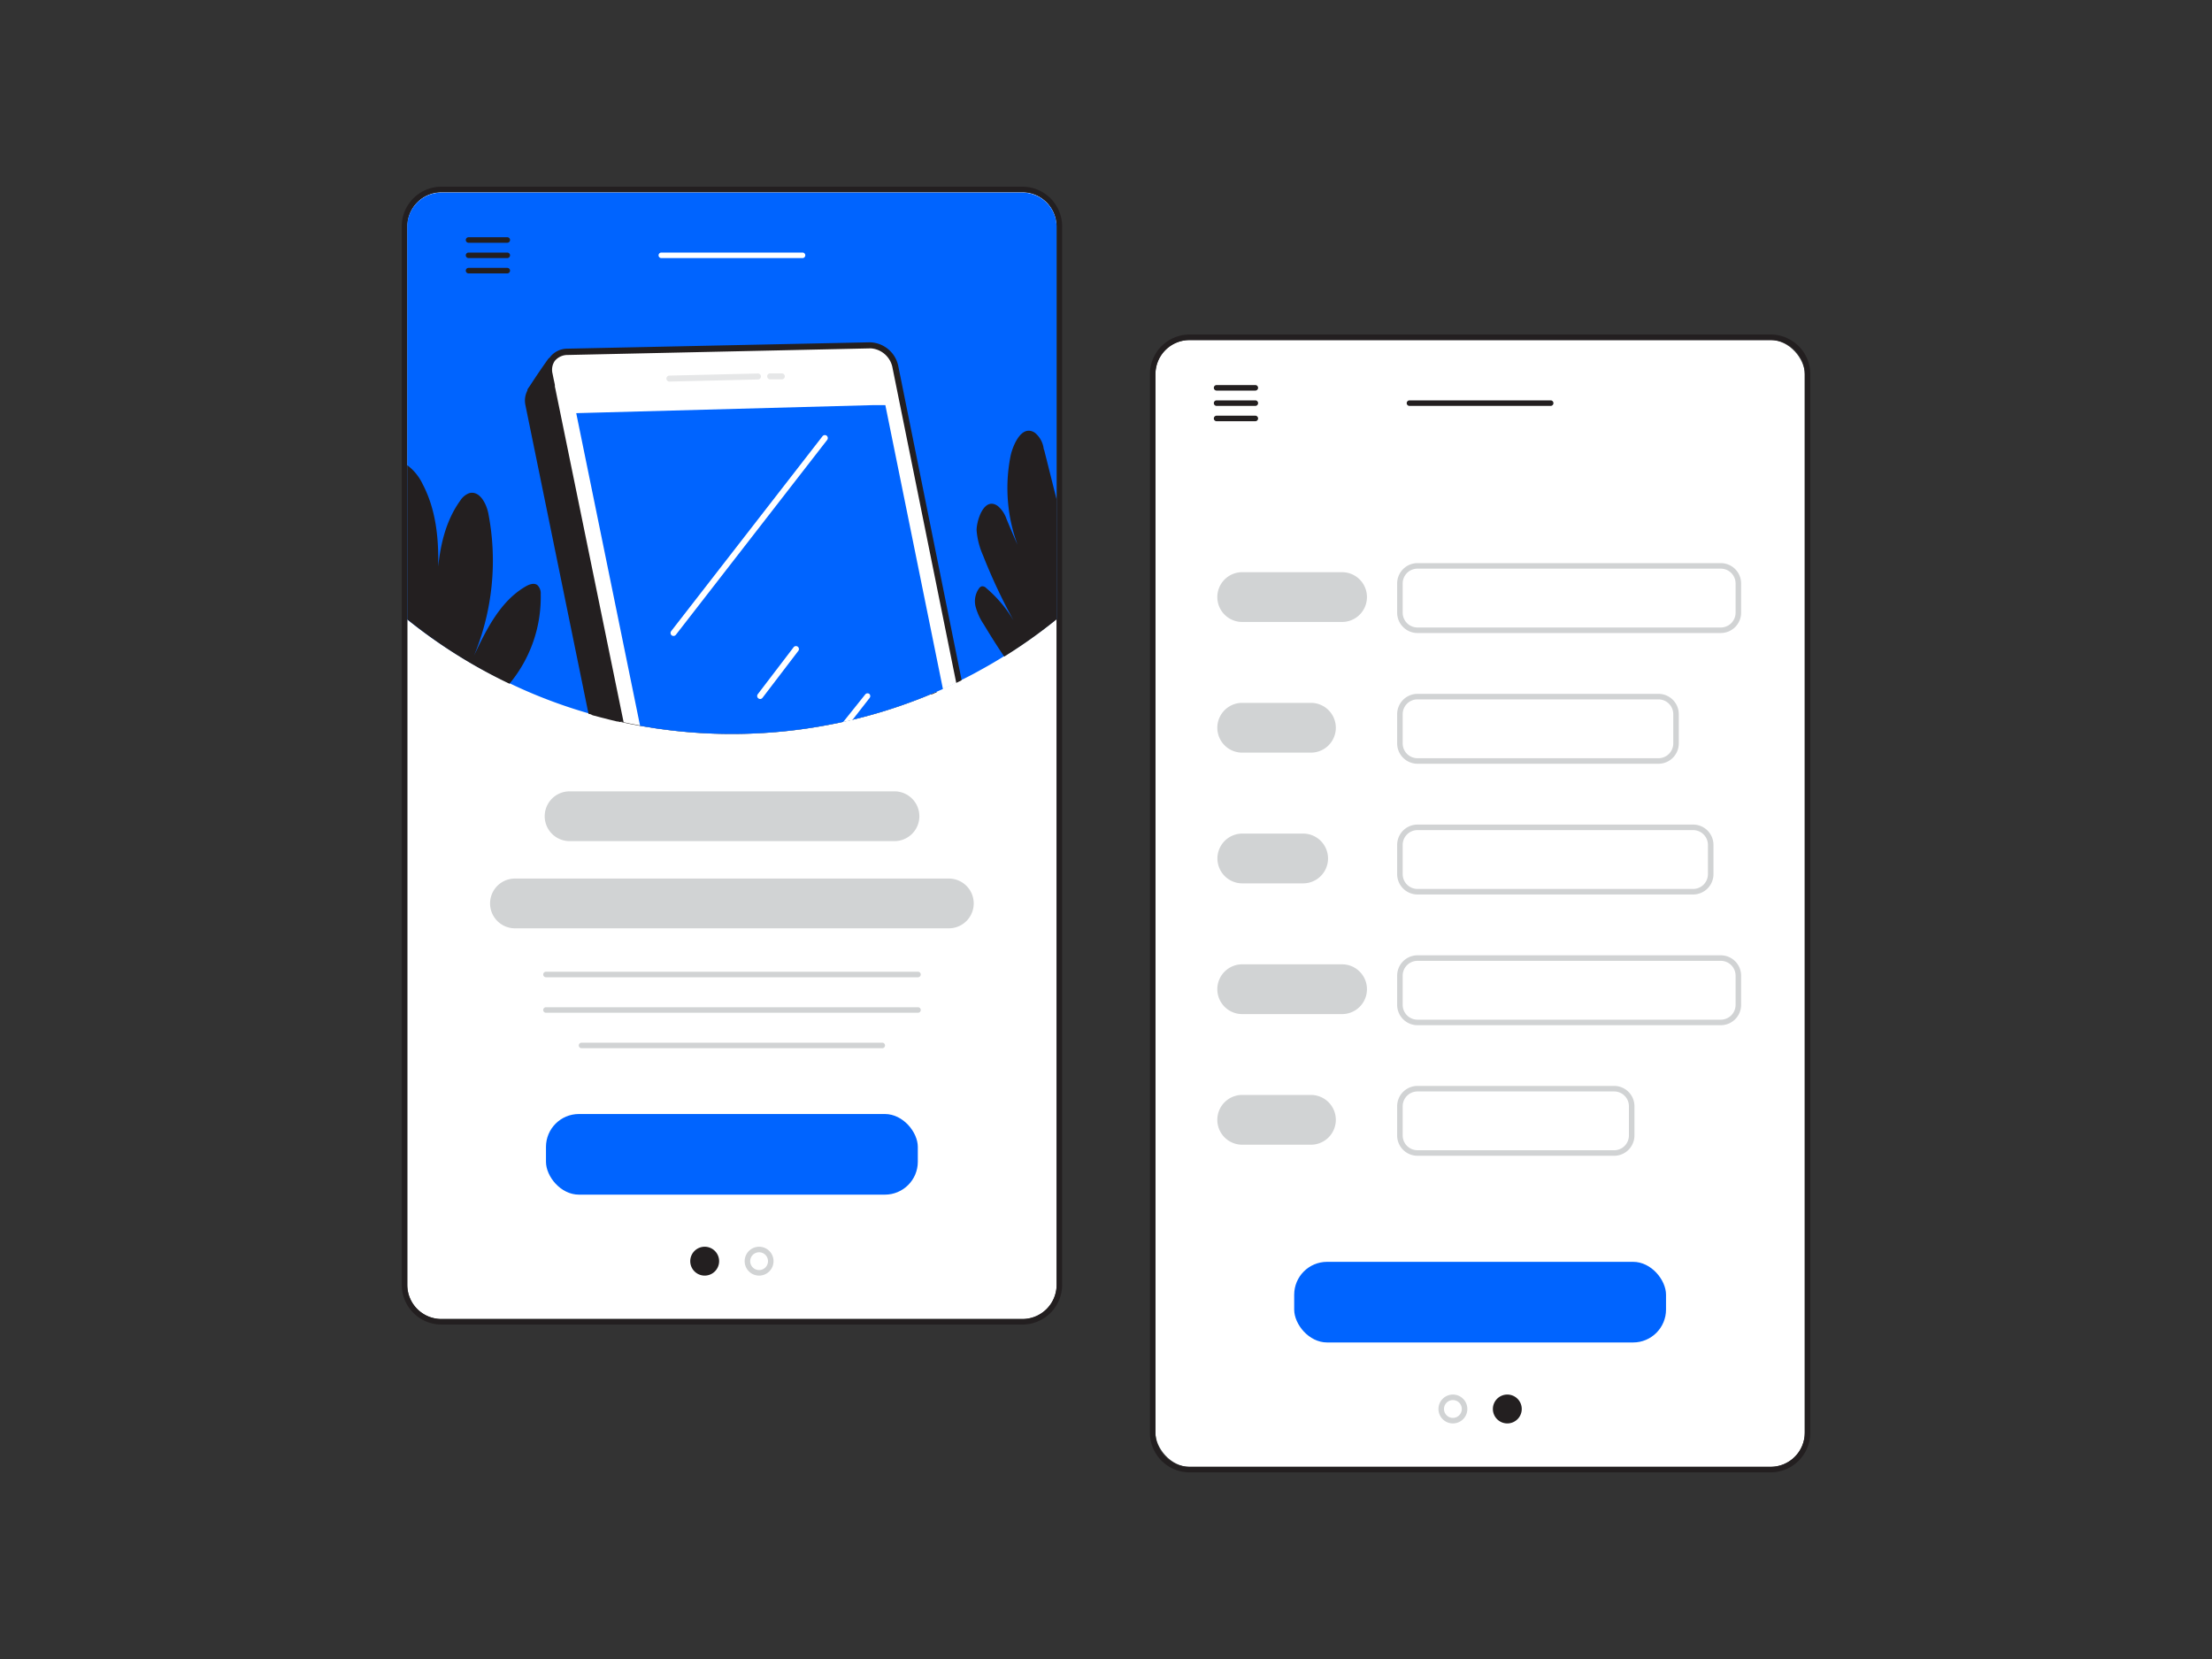 <svg xmlns="http://www.w3.org/2000/svg" viewBox="0 0 400 300"><rect x="0" y="0" width="400" height="300" fill="#333333" stroke="none"/><g id="_247_landing_page_flatline" data-name="#247_landing_page_flatline"><path d="M191.07,40.93V232.35a6.18,6.18,0,0,1-6.18,6.17H79.82a6.17,6.17,0,0,1-6.17-6.17V40.93a6.17,6.17,0,0,1,6.17-6.17H184.89A6.18,6.18,0,0,1,191.07,40.93Z" fill="#fff"/><path d="M184.89,34.76a6.18,6.18,0,0,1,6.18,6.17V232.35a6.18,6.18,0,0,1-6.18,6.17H79.82a6.17,6.17,0,0,1-6.17-6.17V40.93a6.17,6.17,0,0,1,6.17-6.17H184.89m0-1H79.82a7.17,7.17,0,0,0-7.17,7.17V232.35a7.18,7.18,0,0,0,7.17,7.17H184.89a7.19,7.19,0,0,0,7.18-7.17V40.93a7.18,7.18,0,0,0-7.18-7.17Z" fill="#231f20"/><path d="M191.06,40.92v71a92.07,92.07,0,0,1-9.21,6.57l-.26.16c-1.38.86-2.79,1.69-4.22,2.47-1.13.64-2.28,1.24-3.44,1.81l-.05,0-.45.23h0l-.48.23c-.76.37-1.52.72-2.29,1.07l-.12,0-.33.15-.44.19-.15.07-.17.07-.11.05-.2.08-.2.08c-.09,0-.19.08-.28.12l-.22.09c-.4.18-.79.34-1.19.5l-.94.37-.44.17-.44.17a92.34,92.34,0,0,1-11.26,3.46l-1.68.38-.5.11c-.49.11-1,.21-1.48.3a93.36,93.36,0,0,1-18.13,1.77,92.91,92.91,0,0,1-12.89-.89c-.6-.08-1.2-.16-1.79-.27l-.83-.13-.5-.08-.51-.09h-.08l-1-.19-.56-.11a5.41,5.41,0,0,1-.58-.12l-.83-.17-.49-.11-.08,0c-.15,0-.3-.06-.44-.09l-.15,0a2.22,2.22,0,0,1-.37-.09c-.54-.12-1.08-.25-1.61-.4l-.58-.14-.59-.15-.87-.24-.59-.16-.59-.16a91.56,91.56,0,0,1-14.28-5.43A93,93,0,0,1,73.64,112v-71a6.17,6.17,0,0,1,6.17-6.17H184.88A6.18,6.18,0,0,1,191.06,40.92Z" fill="#0064ff"/><path d="M91.73,43.9h-7a.5.5,0,0,1-.5-.5.51.51,0,0,1,.5-.5h7a.5.5,0,0,1,.5.5A.5.5,0,0,1,91.73,43.9Z" fill="#231f20"/><path d="M91.73,46.67h-7a.5.5,0,0,1,0-1h7a.5.5,0,0,1,0,1Z" fill="#231f20"/><path d="M91.73,49.44h-7a.5.5,0,0,1,0-1h7a.5.5,0,1,1,0,1Z" fill="#231f20"/><path d="M161.73,152.1H103a4.5,4.5,0,1,1,0-9h58.75a4.5,4.5,0,0,1,0,9Z" fill="#d1d3d4"/><path d="M171.58,167.87H93.12a4.5,4.5,0,0,1,0-9h78.46a4.5,4.5,0,1,1,0,9Z" fill="#d1d3d4"/><path d="M166,176.72H98.73a.5.5,0,0,1-.5-.5.5.5,0,0,1,.5-.5H166a.5.5,0,0,1,.5.5A.5.5,0,0,1,166,176.72Z" fill="#d1d3d4"/><path d="M166,183.14H98.73a.5.5,0,0,1-.5-.5.5.5,0,0,1,.5-.5H166a.5.5,0,0,1,.5.5A.5.5,0,0,1,166,183.14Z" fill="#d1d3d4"/><path d="M159.54,189.55H105.16a.5.5,0,0,1-.5-.5.5.5,0,0,1,.5-.5h54.38a.5.5,0,0,1,.5.5A.5.5,0,0,1,159.54,189.55Z" fill="#d1d3d4"/><rect x="98.73" y="201.45" width="67.24" height="14.58" rx="5.95" fill="#0064ff"/><circle cx="127.43" cy="228.06" r="2.11" fill="#231f20"/><path d="M127.43,230.67a2.61,2.61,0,1,1,2.61-2.61A2.61,2.61,0,0,1,127.43,230.67Zm0-4.22a1.61,1.61,0,1,0,1.61,1.61A1.61,1.61,0,0,0,127.43,226.45Z" fill="#231f20"/><path d="M137.27,230.67a2.61,2.61,0,1,1,2.61-2.61A2.61,2.61,0,0,1,137.27,230.67Zm0-4.22a1.61,1.61,0,1,0,1.61,1.61A1.61,1.61,0,0,0,137.27,226.45Z" fill="#d1d3d4"/><path d="M145.12,46.67H119.59a.5.5,0,0,1,0-1h25.53a.5.5,0,0,1,0,1Z" fill="#fff"/><path d="M95.86,70.74s1.44-2.33,3.73-5.52c0,0,6.33,5.35,6.29,5.07S95.86,70.74,95.86,70.74Z" fill="#231f20"/><path d="M106,69.77c-.08,0-.23-.16-.43-.29s-.41-.33-.68-.53l-.63-.53c-1.1-.9-2.55-2.08-3.93-3.26l-.4-.33,0,0a.5.5,0,0,0-.41-.11.25.25,0,0,0-.16,0,.54.54,0,0,0-.21.16c-1.68,2.35-2.92,4.25-3.44,5.08l0,0a0,0,0,0,1,0,0,1.64,1.64,0,0,0-.17.26s-.07.1-.12.16a1.17,1.17,0,0,0,0,.11.62.62,0,0,0,.07.44.57.57,0,0,0,.42.26h.08l.3,0L99.49,71l.54,0a5,5,0,0,1,.54,0c2.57-.16,4.67-.26,5.11-.2a.41.41,0,0,0,.46,0,.53.53,0,0,0,.27-.56C106.39,70,106.37,69.87,106,69.77Zm-6.22.14-.55,0-2.09.16h-.28c.14-.21.29-.46.48-.73s.31-.47.49-.74l.89-1.32.52-.74c.14-.19.28-.38.41-.58l.2.15,2.73,2.31.63.5.65.54.24.19c-.87,0-2.09.08-3.79.19Z" fill="#231f20"/><path d="M168.91,125.28c-.09,0-.19.08-.28.12l-.22.09c-.4.18-.79.34-1.19.5l-.94.37-.44.17-.44.17a92.34,92.34,0,0,1-11.26,3.46l-1.68.38-.5.11c-.49.11-1,.21-1.48.3a93.36,93.36,0,0,1-18.13,1.77,92.91,92.91,0,0,1-12.89-.89c-.6-.08-1.2-.16-1.79-.27l-.83-.13-.5-.08-.51-.09h-.08l-1-.19-.56-.11a5.41,5.41,0,0,1-.58-.12l-.83-.17-.49-.11-.08,0c-.15,0-.3-.06-.44-.09l-.15,0a2.22,2.22,0,0,1-.37-.09c-.54-.12-1.08-.25-1.61-.4l-.58-.14-.59-.15-.87-.24-.59-.16L95.53,73.09a3.54,3.54,0,0,1,.11-1.87,5,5,0,0,1,.21-.48h0a.21.21,0,0,1,0-.06L96,70.5h0a3.17,3.17,0,0,1,1.37-1.1,3.68,3.68,0,0,1,1.47-.32h1.34l3.06-.08h1.68l15.64-.34h0l17-.35h0l1.2,0,3.12-.06h0l11.54-.25a4.82,4.82,0,0,1,4.62,3.74l.33,1.59Z" fill="#231f20"/><path d="M158.94,73.23l-.35-1.68a5.35,5.35,0,0,0-5.17-4.16l-11.66.24-2.89.08h0l-1.42,0h0l-16.68.34h0l-16.44.34-.82,0h0l-.84,0-2.55,0H98.82a4.35,4.35,0,0,0-1,.11A3.85,3.85,0,0,0,97,69a3.65,3.65,0,0,0-1.29,1l0,0a0,0,0,0,1,0,0,1.64,1.64,0,0,0-.17.26s-.07.1-.12.16a1.17,1.17,0,0,0,0,.11A3.91,3.91,0,0,0,95,73.2l11.42,55.87.59.16.59.16L96.05,73a3,3,0,0,1,.15-1.73,2.49,2.49,0,0,1,.33-.57,0,0,0,0,0,0,0l0,0a2.1,2.1,0,0,1,.61-.54,3,3,0,0,1,1.67-.5h.36l.54,0h.55l3.6-.08.86,0h.85l47.85-1a1.41,1.41,0,0,1,.29,0,4.27,4.27,0,0,1,3.8,3.3l.3,1.49,10.57,52.23.22-.09c.09,0,.19-.07.28-.12l.2-.08.2-.08.11-.05Z" fill="#231f20"/><path d="M173.43,123.23h0l-.48.23c-.76.37-1.52.72-2.29,1.07l-.12,0-.33.15-.44.19-.15.07-.17.07-.11.05-.2.08-.2.08c-.09,0-.19.08-.28.12l-.22.09c-.4.18-.79.34-1.19.5l-.94.37-.44.17-.44.17a92.34,92.34,0,0,1-11.26,3.46l-1.68.38-.5.11c-.49.11-1,.21-1.48.3a93.36,93.36,0,0,1-18.13,1.77,92.91,92.91,0,0,1-12.89-.89c-.6-.08-1.2-.16-1.79-.27l-.83-.13-.5-.08-.51-.09h-.08l-1-.19-.56-.11a5.41,5.41,0,0,1-.58-.12l-.83-.17-.49-.11-.08,0L100,71l-.11-.54h0l-.11-.55-.07-.31-.11-.54-.11-.54-.18-.91a3,3,0,0,1-.07-1,3.5,3.5,0,0,1,.37-1.3,0,0,0,0,1,0,0,2.39,2.39,0,0,1,.31-.45,3.44,3.44,0,0,1,2.68-1.25l54.6-1.14a4.8,4.8,0,0,1,4.63,3.73Z" fill="#fff"/><path d="M162.41,66.06a5.37,5.37,0,0,0-5.18-4.16l-54.6,1.15a4,4,0,0,0-3.11,1.45c-.06.08-.11.16-.16.24a3.71,3.71,0,0,0-.61,2.59,1.85,1.85,0,0,0,.06.39l.17.81.1.53.12.56.06.33.11.54h0l.12.54,12.12,59.37.15,0c.14,0,.29.07.44.09l.08,0,.49.11L100.57,71l-.11-.55-.12-.54,0-.3-.11-.54-.12-.54-.2-1a2.88,2.88,0,0,1,0-1.34,2.25,2.25,0,0,1,.19-.53,1.93,1.93,0,0,1,.29-.47,3,3,0,0,1,2.3-1L157.26,63c.09,0,.18,0,.28,0a4.3,4.3,0,0,1,3.81,3.29l11.57,57.2.48-.23h0l.45-.23.05,0Z" fill="#231f20"/><path d="M170.51,124.59l-.33.15-.44.19-.15.07-.17.07-.11.05-.2.08-.2.08c-.09,0-.19.08-.28.12l-.22.09c-.4.18-.79.34-1.19.5l-.94.37-.44.17-.44.17a92.34,92.34,0,0,1-11.26,3.46l-1.68.38-.5.11c-.49.11-1,.21-1.48.3a93.36,93.36,0,0,1-18.13,1.77,92.91,92.91,0,0,1-12.89-.89c-.6-.08-1.2-.16-1.79-.27l-.83-.13-.5-.08-.51-.09h-.08L104.2,74.71l53.64-1.45h.55l.55,0,1.16,0Z" fill="#0064ff"/><path d="M121.05,69a.54.54,0,0,1,0-1.08l16-.38a.54.54,0,0,1,.55.53.54.54,0,0,1-.53.55l-16,.38Z" fill="#e6e7e8"/><path d="M139.24,68.6a.55.55,0,0,1-.51-.53.54.54,0,0,1,.53-.55l2.11,0a.54.54,0,0,1,.55.52.54.54,0,0,1-.52.56l-2.12,0Z" fill="#e6e7e8"/><path d="M121.76,115a.58.58,0,0,1-.3-.11.55.55,0,0,1-.09-.76l27.36-35.24a.54.54,0,0,1,.76-.1.55.55,0,0,1,.09.76l-27.36,35.24A.54.54,0,0,1,121.76,115Z" fill="#fff"/><path d="M157.26,126.2l-3.12,4-1.68.38,4-5a.53.53,0,0,1,.75-.09A.54.54,0,0,1,157.26,126.2Z" fill="#fff"/><path d="M137.43,126.4a.61.61,0,0,1-.29-.11.54.54,0,0,1-.11-.76l6.45-8.45a.54.54,0,1,1,.85.66l-6.44,8.44A.54.54,0,0,1,137.43,126.4Z" fill="#fff"/><path d="M92.13,123.64A93,93,0,0,1,73.64,112V84.12a9.11,9.11,0,0,1,2.78,3.41c2.39,4.55,2.93,9.71,2.82,14.91.46-4.31,1.5-8.48,4-11.93a3.26,3.26,0,0,1,1.61-1.33c1.83-.52,3.09,1.81,3.46,3.68a44.93,44.93,0,0,1-2.58,25.67c2.25-4.77,4.76-9.83,9.32-12.48.65-.38,1.51-.7,2.12-.25a2.06,2.06,0,0,1,.61,1.62A24.49,24.49,0,0,1,92.13,123.64Z" fill="#231f20"/><path d="M191.06,90.29V112a92.07,92.07,0,0,1-9.21,6.57l-.26.16c-1.28-1.89-2.5-3.83-3.67-5.78a10.79,10.79,0,0,1-1.49-3.21,4,4,0,0,1,.63-3.37.82.82,0,0,1,.51-.35,1,1,0,0,1,.79.34,23.17,23.17,0,0,1,4.94,5.87,101.89,101.89,0,0,1-5.53-11.78,13.82,13.82,0,0,1-1.17-4.57c0-1.76,1.35-6.15,3.84-4.37A5.24,5.24,0,0,1,182,93.83c.65,1.56,1.3,3.13,2,4.68a29.74,29.74,0,0,1-1.27-16c.32-1.63,1.89-5.87,4.39-4.27A4.44,4.44,0,0,1,188.71,81c0,.17.09.33.14.49C189.59,84.42,190.32,87.36,191.06,90.29Z" fill="#231f20"/><rect x="208.94" y="61.49" width="117.42" height="203.76" rx="6.17" fill="#fff"/><path d="M320.19,61.49a6.17,6.17,0,0,1,6.17,6.17V259.08a6.18,6.18,0,0,1-6.17,6.17H215.11a6.17,6.17,0,0,1-6.17-6.17V67.66a6.17,6.17,0,0,1,6.17-6.17H320.19m0-1H215.11a7.18,7.18,0,0,0-7.17,7.17V259.08a7.18,7.18,0,0,0,7.17,7.17H320.19a7.18,7.18,0,0,0,7.17-7.17V67.66a7.18,7.18,0,0,0-7.17-7.17Z" fill="#231f20"/><path d="M227,70.63h-7a.5.5,0,0,1-.5-.5.5.5,0,0,1,.5-.5h7a.5.5,0,0,1,.5.5A.5.5,0,0,1,227,70.63Z" fill="#231f20"/><path d="M227,73.4h-7a.5.5,0,0,1-.5-.5.5.5,0,0,1,.5-.5h7a.5.5,0,0,1,.5.5A.5.5,0,0,1,227,73.4Z" fill="#231f20"/><path d="M227,76.17h-7a.5.5,0,0,1,0-1h7a.5.5,0,0,1,0,1Z" fill="#231f20"/><rect x="234.03" y="228.18" width="67.24" height="14.58" rx="5.95" fill="#0064ff"/><path d="M242.69,112.47H224.63a4.5,4.5,0,0,1,0-9h18.06a4.5,4.5,0,0,1,0,9Z" fill="#d1d3d4"/><path d="M311.17,114.47H256.33a3.68,3.68,0,0,1-3.68-3.67v-5.29a3.68,3.68,0,0,1,3.68-3.68h54.84a3.68,3.68,0,0,1,3.68,3.68v5.29A3.68,3.68,0,0,1,311.17,114.47Zm-54.84-11.64a2.68,2.68,0,0,0-2.68,2.68v5.29a2.68,2.68,0,0,0,2.68,2.67h54.84a2.68,2.68,0,0,0,2.68-2.67v-5.29a2.68,2.68,0,0,0-2.68-2.68Z" fill="#d1d3d4"/><path d="M237.06,136.1H224.63a4.5,4.5,0,0,1,0-9h12.43a4.5,4.5,0,0,1,0,9Z" fill="#d1d3d4"/><path d="M299.91,138.11H256.33a3.68,3.68,0,0,1-3.68-3.67v-5.29a3.68,3.68,0,0,1,3.68-3.68h43.58a3.68,3.68,0,0,1,3.67,3.68v5.29A3.68,3.68,0,0,1,299.91,138.11Zm-43.58-11.64a2.68,2.68,0,0,0-2.68,2.68v5.29a2.68,2.68,0,0,0,2.68,2.67h43.58a2.68,2.68,0,0,0,2.67-2.67v-5.29a2.68,2.68,0,0,0-2.67-2.68Z" fill="#d1d3d4"/><path d="M235.65,159.74h-11a4.5,4.5,0,0,1,0-9h11a4.5,4.5,0,0,1,0,9Z" fill="#d1d3d4"/><path d="M306.17,161.75H256.33a3.68,3.68,0,0,1-3.68-3.68v-5.29a3.68,3.68,0,0,1,3.68-3.67h49.84a3.68,3.68,0,0,1,3.68,3.67v5.29A3.68,3.68,0,0,1,306.17,161.75Zm-49.84-11.64a2.68,2.68,0,0,0-2.68,2.67v5.29a2.68,2.68,0,0,0,2.68,2.68h49.84a2.68,2.68,0,0,0,2.68-2.68v-5.29a2.68,2.68,0,0,0-2.68-2.67Z" fill="#d1d3d4"/><path d="M242.69,183.38H224.63a4.5,4.5,0,0,1,0-9h18.06a4.5,4.5,0,0,1,0,9Z" fill="#d1d3d4"/><path d="M311.17,185.39H256.33a3.68,3.68,0,0,1-3.68-3.68v-5.29a3.68,3.68,0,0,1,3.68-3.67h54.84a3.68,3.68,0,0,1,3.68,3.67v5.29A3.68,3.68,0,0,1,311.17,185.39Zm-54.84-11.64a2.68,2.68,0,0,0-2.68,2.67v5.29a2.68,2.68,0,0,0,2.68,2.68h54.84a2.68,2.68,0,0,0,2.68-2.68v-5.29a2.68,2.68,0,0,0-2.68-2.67Z" fill="#d1d3d4"/><path d="M237.06,207H224.63a4.5,4.5,0,0,1,0-9h12.43a4.5,4.5,0,0,1,0,9Z" fill="#d1d3d4"/><path d="M291.89,209H256.33a3.67,3.67,0,0,1-3.68-3.67v-5.29a3.67,3.67,0,0,1,3.68-3.67h35.56a3.67,3.67,0,0,1,3.67,3.67v5.29A3.67,3.67,0,0,1,291.89,209Zm-35.56-11.63a2.68,2.68,0,0,0-2.68,2.67v5.29a2.68,2.68,0,0,0,2.68,2.67h35.56a2.67,2.67,0,0,0,2.67-2.67v-5.29a2.67,2.67,0,0,0-2.67-2.67Z" fill="#d1d3d4"/><circle cx="272.57" cy="254.79" r="2.11" fill="#231f20"/><path d="M272.57,257.4a2.61,2.61,0,1,1,2.61-2.61A2.61,2.61,0,0,1,272.57,257.4Zm0-4.22a1.61,1.61,0,1,0,1.61,1.61A1.61,1.61,0,0,0,272.57,253.18Z" fill="#231f20"/><path d="M262.73,257.4a2.61,2.61,0,1,1,2.61-2.61A2.61,2.61,0,0,1,262.73,257.4Zm0-4.22a1.61,1.61,0,1,0,1.61,1.61A1.61,1.61,0,0,0,262.73,253.18Z" fill="#d1d3d4"/><path d="M280.41,73.4H254.88a.5.5,0,0,1-.5-.5.51.51,0,0,1,.5-.5h25.53a.5.5,0,0,1,.5.5A.5.5,0,0,1,280.41,73.4Z" fill="#231f20"/></g></svg>